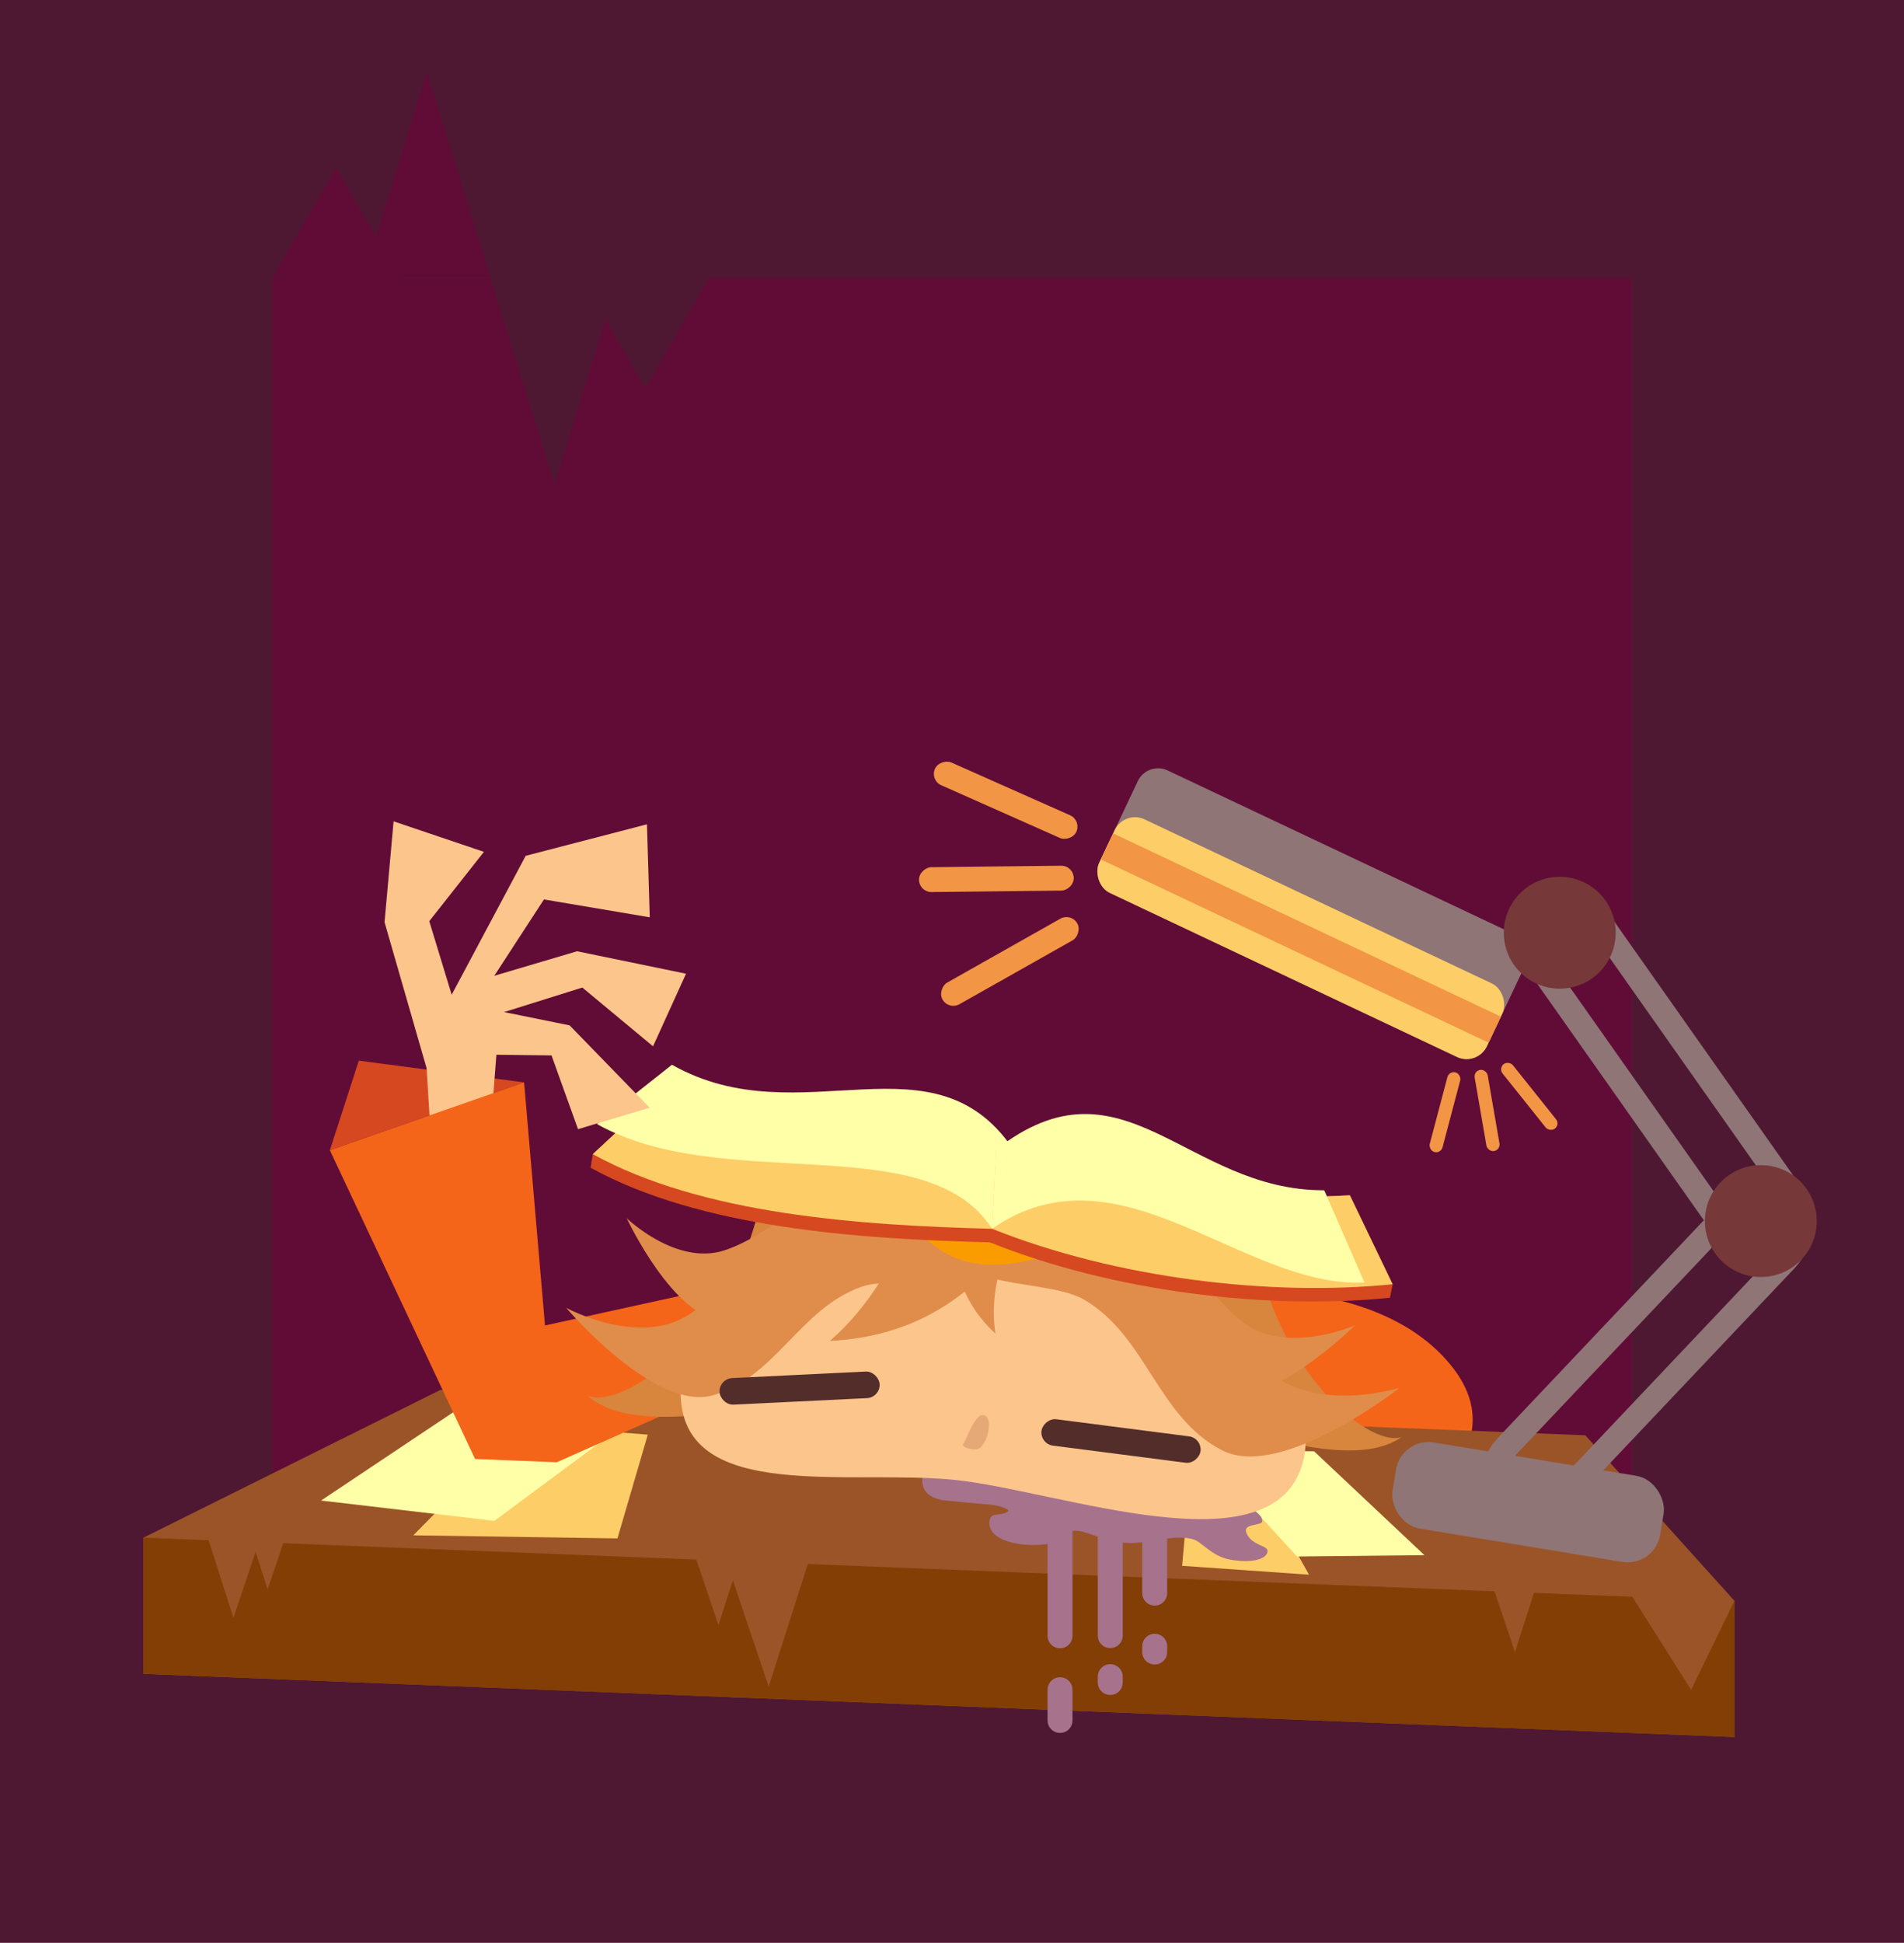 <?xml version="1.0" encoding="UTF-8" standalone="no"?>
<!-- Created with Inkscape (http://www.inkscape.org/) -->

<svg width="182.298mm" height="186.002mm" viewBox="0 0 182.298 186.002" version="1.1" id="svg8" inkscape:version="1.3 (0e150ed6c4, 2023-07-21)" sodipodi:docname="егор.svg" xmlns:inkscape="http://www.inkscape.org/namespaces/inkscape" xmlns:sodipodi="http://sodipodi.sourceforge.net/DTD/sodipodi-0.dtd" xmlns="http://www.w3.org/2000/svg" xmlns:svg="http://www.w3.org/2000/svg" xmlns:rdf="http://www.w3.org/1999/02/22-rdf-syntax-ns#" xmlns:cc="http://creativecommons.org/ns#" xmlns:dc="http://purl.org/dc/elements/1.1/">
  <defs id="defs2" />
  <sodipodi:namedview id="base" pagecolor="#ffffff" bordercolor="#666666" borderopacity="1.0" inkscape:pageopacity="0.0" inkscape:pageshadow="2" inkscape:zoom="0.50000001" inkscape:cx="489.99999" inkscape:cy="433.99999" inkscape:document-units="mm" inkscape:current-layer="layer1" showgrid="false" showguides="false" inkscape:window-width="2467" inkscape:window-height="1413" inkscape:window-x="84" inkscape:window-y="-9" inkscape:window-maximized="1" inkscape:showpageshadow="2" inkscape:pagecheckerboard="0" inkscape:deskcolor="#d1d1d1" />
  <g inkscape:label="Layer 1" inkscape:groupmode="layer" id="layer1" transform="translate(-14.287,-46.969)">
    <rect style="fill:#4e1832;fill-opacity:1;fill-rule:evenodd;stroke-width:0.265" id="rect1723" width="182.298" height="186.002" x="14.287" y="46.969" inkscape:export-xdpi="278.66473" inkscape:export-ydpi="278.66473" />
    <rect style="fill:#610c36;fill-opacity:1;fill-rule:evenodd;stroke-width:0.265" id="rect1723-1" width="130.156" height="132.801" x="40.358" y="73.569" />
    <g id="g2050" transform="translate(1.567,14.456)">
      <path sodipodi:nodetypes="cccc" inkscape:connector-curvature="0" id="path1720" d="m 62.898,136.139 -18.595,6.491 2.773,-8.573 z" inkscape:transform-center-y="1.653644" inkscape:transform-center-x="-0.2546189" style="opacity:1;fill:#d64820;fill-opacity:1;fill-rule:nonzero;stroke:none;stroke-width:2.365;stroke-linecap:square;stroke-linejoin:round;stroke-miterlimit:4;stroke-dasharray:none;stroke-dashoffset:44.032;stroke-opacity:1;paint-order:markers stroke fill" />
      <path sodipodi:nodetypes="ccccccc" inkscape:connector-curvature="0" id="path1717" d="m 54.352,137.518 -4.814,-16.72 0.866,-9.653 8.65,2.922 -5.233,6.637 3.716,12.197 z" inkscape:transform-center-y="-0.96952104" inkscape:transform-center-x="0.14248162" style="opacity:1;fill:#fcc58c;fill-opacity:1;fill-rule:nonzero;stroke:none;stroke-width:2.365;stroke-linecap:square;stroke-linejoin:round;stroke-miterlimit:4;stroke-dasharray:none;stroke-dashoffset:44.032;stroke-opacity:1;paint-order:markers stroke fill" />
      <path sodipodi:nodetypes="ccccc" inkscape:connector-curvature="0" id="path1711" d="m 58.674,153.97 -3.932,0.074 -1.619,-26.51 7.53,0.683 z" inkscape:transform-center-y="1.6979534" inkscape:transform-center-x="-0.33072845" style="opacity:1;fill:#fcc58c;fill-opacity:1;fill-rule:nonzero;stroke:none;stroke-width:2.365;stroke-linecap:square;stroke-linejoin:round;stroke-miterlimit:4;stroke-dasharray:none;stroke-dashoffset:44.032;stroke-opacity:1;paint-order:markers stroke fill" />
      <path sodipodi:nodetypes="ccsc" inkscape:connector-curvature="0" id="path1702" d="M 110.85,192.284 93.557,162.546 c 0,0 44.591,-15.545 57.972,0.542 13.619,16.373 -40.679,29.195 -40.679,29.195 z" inkscape:transform-center-y="5.7481784" inkscape:transform-center-x="4.6772182" style="opacity:1;fill:#f46519;fill-opacity:1;fill-rule:nonzero;stroke:none;stroke-width:2.365;stroke-linecap:square;stroke-linejoin:round;stroke-miterlimit:4;stroke-dasharray:none;stroke-dashoffset:44.032;stroke-opacity:1;paint-order:markers stroke fill" />
      <rect transform="rotate(25.292)" ry="2.152" rx="2.152" y="42.89" x="155.836" height="12.965" width="41.065" id="rect1473" style="fill:#8f7576;fill-opacity:1;fill-rule:evenodd;stroke-width:0.265" />
      <path sodipodi:nodetypes="ccccccc" inkscape:connector-curvature="0" id="rect815" d="m 54.894,165.577 109.613,4.347 14.275,15.847 v 13.04 l -152.324,-6.048 -1e-6,-13.04 z" style="fill:#9b5428;fill-opacity:1;fill-rule:evenodd;stroke-width:0.265" />
      <path sodipodi:nodetypes="ccccc" inkscape:connector-curvature="0" id="rect1600-4-4" d="m 133.828,175.727 -7.373,0.591 -0.554,6.103 12.15,0.848 z" style="fill:#fdcd67;fill-opacity:1;fill-rule:evenodd;stroke-width:0.265" />
      <path sodipodi:nodetypes="ccccc" inkscape:connector-curvature="0" id="rect1600-4" d="m 62.743,168.901 12.001,0.962 -2.905,9.934 -19.548,-0.295 z" style="fill:#fdcd67;fill-opacity:1;fill-rule:evenodd;stroke-width:0.265" />
      <path sodipodi:nodetypes="ccccc" inkscape:connector-curvature="0" id="rect815-0" d="m 26.458,179.724 152.324,6.048 v 13.04 L 26.458,192.764 Z" style="fill:#833e05;fill-opacity:1;fill-rule:evenodd;stroke-width:0.265" />
      <path sodipodi:nodetypes="ccccc" inkscape:connector-curvature="0" id="rect1600-7" d="m 138.54,171.458 -10.971,-0.118 9.332,10.188 12.201,-0.129 z" style="fill:#ffffa7;fill-opacity:1;fill-rule:evenodd;stroke-width:0.265" />
      <path sodipodi:nodetypes="ccccsccsssccssscccssscccccccccccsssssssssssssssssssss" inkscape:connector-curvature="0" id="path985" d="m 106.582,173.459 c -2.629,0.027 -5.379,-0.83 -5.436,-0.222 -0.053,0.593 -0.702,2.32 1.651,2.862 0.627,0.144 4.541,0.403 5.272,0.54 0.341,0.064 1.525,0.374 1.096,0.62 -0.768,0.439 -1.464,0.036 -1.67,0.69 -0.482,2.176 3.286,2.744 5.525,2.376 v 8.794 c 0,0.661 0.532,1.193 1.193,1.193 0.661,0 1.193,-0.532 1.193,-1.193 v -10.038 c 0.632,-0.12 1.436,0.208 2.423,0.547 v 9.474 c 0,0.661 0.532,1.193 1.193,1.193 0.661,0 1.193,-0.532 1.193,-1.193 v -8.899 c 0.015,0.002 0.029,0.004 0.044,0.006 0.609,0.058 1.221,0.025 1.826,-0.045 v 4.869 c 0,0.661 0.532,1.193 1.193,1.193 0.661,0 1.193,-0.532 1.193,-1.193 v -5.22 c 0.897,-0.117 1.755,-0.157 2.541,0.085 0.775,0.239 1.704,1.586 3.445,1.921 1.962,0.377 3.584,0.016 3.623,-0.805 0.027,-0.584 -1.527,-0.501 -2.026,-1.755 -0.368,-0.924 1.47,-0.662 1.516,-1.084 0.144,-1.502 -5.594,-3.278 -12.815,-3.967 -2.796,-0.266 -5.534,-0.337 -7.813,-0.205 -0.895,-0.16 -1.852,-0.29 -2.822,-0.383 -1.223,-0.117 -2.435,-0.172 -3.537,-0.16 z m 16.695,15.465 c -0.661,0 -1.193,0.532 -1.193,1.193 v 0.558 c 0,0.661 0.532,1.193 1.193,1.193 0.661,0 1.193,-0.532 1.193,-1.193 v -0.558 c 0,-0.661 -0.532,-1.193 -1.193,-1.193 z m -4.256,2.914 c -0.661,0 -1.193,0.532 -1.193,1.193 v 0.558 c 0,0.661 0.532,1.193 1.193,1.193 0.661,0 1.193,-0.532 1.193,-1.193 v -0.558 c 0,-0.661 -0.532,-1.193 -1.193,-1.193 z m -4.808,1.252 c -0.661,0 -1.193,0.532 -1.193,1.193 v 2.943 c 0,0.661 0.532,1.193 1.193,1.193 0.661,0 1.193,-0.532 1.193,-1.193 v -2.943 c 0,-0.661 -0.532,-1.193 -1.193,-1.193 z" style="fill:#a7728c;fill-opacity:1;fill-rule:evenodd;stroke-width:0.265" />
      <path sodipodi:nodetypes="sccccss" inkscape:connector-curvature="0" id="path858-9" d="m 121.149,146.681 c -15.592,3.133 -16.09,3.715 -16.318,10.539 l 12.863,4.689 1.344,4.913 c 10.099,1.213 22.342,7.105 27.857,3.278 -3.202,1.075 -12.953,-7.049 -14.15,-20.347 -0.337,-3.742 -7.443,-3.907 -11.596,-3.073 z" inkscape:transform-center-y="1.2018744" inkscape:transform-center-x="2.5883697" style="opacity:1;fill:#d8853e;fill-opacity:1;fill-rule:nonzero;stroke:none;stroke-width:4.565;stroke-linecap:square;stroke-linejoin:round;stroke-miterlimit:4;stroke-dasharray:none;stroke-dashoffset:44.032;stroke-opacity:1;paint-order:markers stroke fill" />
      <path sodipodi:nodetypes="ccccc" inkscape:connector-curvature="0" id="rect1600" d="m 58.577,166.074 13.645,3.016 -12.159,9.028 -16.602,-1.947 z" style="fill:#ffffa7;fill-opacity:1;fill-rule:evenodd;stroke-width:0.265" />
      <path sodipodi:nodetypes="ccccc" inkscape:connector-curvature="0" id="path1705" d="M 92.179,160.89 66.027,172.506 56.423,161.267 87.254,154.509 Z" inkscape:transform-center-y="3.4879705" inkscape:transform-center-x="0.74061899" style="opacity:1;fill:#f46519;fill-opacity:1;fill-rule:nonzero;stroke:none;stroke-width:2.365;stroke-linecap:square;stroke-linejoin:round;stroke-miterlimit:4;stroke-dasharray:none;stroke-dashoffset:44.032;stroke-opacity:1;paint-order:markers stroke fill" />
      <path sodipodi:nodetypes="sccccss" inkscape:connector-curvature="0" id="path858" d="m 97.395,146.057 c 15.086,5.035 15.508,5.674 14.892,12.474 l -13.344,3.065 -1.941,4.71 c -10.171,-0.044 -23.049,4.291 -28.048,-0.187 3.045,1.462 13.724,-5.396 16.555,-18.444 0.796,-3.672 7.869,-2.958 11.887,-1.617 z" inkscape:transform-center-y="0.54794156" inkscape:transform-center-x="-1.9033278" style="opacity:1;fill:#d8853e;fill-opacity:1;fill-rule:nonzero;stroke:none;stroke-width:4.565;stroke-linecap:square;stroke-linejoin:round;stroke-miterlimit:4;stroke-dasharray:none;stroke-dashoffset:44.032;stroke-opacity:1;paint-order:markers stroke fill" />
      <path sodipodi:nodetypes="zzzzz" inkscape:connector-curvature="0" id="path855" d="m 137.5,172.345 c -2.597,10.762 -23.271,2.905 -33.305,1.858 -10.034,-1.047 -25.829,2.206 -26.297,-7.927 -0.468,-10.132 19.864,-13.505 30.948,-12.543 11.084,0.962 31.251,7.85 28.654,18.612 z" style="fill:#fcc58c;fill-opacity:1;fill-rule:evenodd;stroke-width:0.265" />
      <path sodipodi:nodetypes="zsscscz" inkscape:connector-curvature="0" id="path864-9" d="m 104.079,150.947 c -0.782,5.243 8.854,3.868 12.479,6.014 5.978,3.54 6.991,11.224 13.17,14.4 5.678,2.919 16.991,-5.978 16.991,-5.978 0,0 -8.378,2.614 -12.928,-1.957 -4.337,-4.357 -5.852,-11.015 -10.619,-14.897 -5.477,-6.019 -18.311,-2.826 -19.093,2.417 z" inkscape:transform-center-y="-1.0748981" inkscape:transform-center-x="1.2471777" style="opacity:1;fill:#e08d4b;fill-opacity:1;fill-rule:nonzero;stroke:none;stroke-width:4.565;stroke-linecap:square;stroke-linejoin:round;stroke-miterlimit:4;stroke-dasharray:none;stroke-dashoffset:44.032;stroke-opacity:1;paint-order:markers stroke fill" />
      <path sodipodi:nodetypes="zsscscz" inkscape:connector-curvature="0" id="path864-6-2" d="m 105.824,151.526 c -0.146,4.411 7.691,2.352 10.894,3.78 5.282,2.356 6.854,8.614 12.267,10.649 4.974,1.871 13.479,-6.567 13.479,-6.567 0,0 -6.678,2.962 -10.877,-0.383 -4.003,-3.188 -5.892,-8.549 -10.204,-11.304 -5.104,-4.454 -15.412,-0.587 -15.557,3.823 z" inkscape:transform-center-y="-0.61786211" inkscape:transform-center-x="1.1586989" style="opacity:1;fill:#e08d4b;fill-opacity:1;fill-rule:nonzero;stroke:none;stroke-width:4.565;stroke-linecap:square;stroke-linejoin:round;stroke-miterlimit:4;stroke-dasharray:none;stroke-dashoffset:44.032;stroke-opacity:1;paint-order:markers stroke fill" />
      <path sodipodi:nodetypes="zsscscz" inkscape:connector-curvature="0" id="path864" d="m 107.429,152.603 c -0.254,4.801 -8.568,1.835 -12.177,3.086 -5.953,2.063 -8.244,8.709 -14.309,10.413 -5.574,1.566 -14.017,-8.387 -14.017,-8.387 0,0 6.972,3.839 11.842,0.601 4.643,-3.087 7.194,-8.73 12.132,-11.316 5.957,-4.357 16.783,0.802 16.529,5.603 z" inkscape:transform-center-y="-0.4724458" inkscape:transform-center-x="-1.3650613" style="opacity:1;fill:#e08d4b;fill-opacity:1;fill-rule:nonzero;stroke:none;stroke-width:4.565;stroke-linecap:square;stroke-linejoin:round;stroke-miterlimit:4;stroke-dasharray:none;stroke-dashoffset:44.032;stroke-opacity:1;paint-order:markers stroke fill" />
      <path sodipodi:nodetypes="zsscscz" inkscape:connector-curvature="0" id="path864-6" d="m 106.372,153.894 c -1.254,3.8 -7.283,-0.401 -10.456,-0.186 -5.233,0.355 -8.527,5.191 -13.771,5.233 -4.819,0.038 -9.423,-9.803 -9.423,-9.803 0,0 4.76,4.609 9.38,3.073 4.404,-1.463 7.688,-5.437 12.22,-6.434 5.737,-2.196 13.304,4.316 12.05,8.117 z" inkscape:transform-center-y="0.015687298" inkscape:transform-center-x="-1.4099836" style="opacity:1;fill:#e08d4b;fill-opacity:1;fill-rule:nonzero;stroke:none;stroke-width:4.565;stroke-linecap:square;stroke-linejoin:round;stroke-miterlimit:4;stroke-dasharray:none;stroke-dashoffset:44.032;stroke-opacity:1;paint-order:markers stroke fill" />
      <path sodipodi:nodetypes="cccc" inkscape:connector-curvature="0" id="path945" d="m 92.179,160.89 c 3.708,-3.241 6.258,-7.536 8.101,-12.476 l 8.694,3.904 c -3.983,4.783 -9.129,8.18 -16.795,8.572 z" inkscape:transform-center-y="-1.3315293" inkscape:transform-center-x="-0.95825219" style="opacity:1;fill:#e08d4b;fill-opacity:1;fill-rule:nonzero;stroke:none;stroke-width:4.565;stroke-linecap:square;stroke-linejoin:round;stroke-miterlimit:4;stroke-dasharray:none;stroke-dashoffset:44.032;stroke-opacity:1;paint-order:markers stroke fill" />
      <path sodipodi:nodetypes="cccc" inkscape:connector-curvature="0" id="path945-6" d="m 108.029,160.196 c -0.411,-2.594 0.012,-5.225 0.945,-7.877 l -4.894,-1.372 c -0.003,3.32 0.944,6.469 3.949,9.249 z" inkscape:transform-center-y="-0.073330278" inkscape:transform-center-x="0.13197387" style="opacity:1;fill:#e08d4b;fill-opacity:1;fill-rule:nonzero;stroke:none;stroke-width:4.565;stroke-linecap:square;stroke-linejoin:round;stroke-miterlimit:4;stroke-dasharray:none;stroke-dashoffset:44.032;stroke-opacity:1;paint-order:markers stroke fill" />
      <rect transform="rotate(-2.788)" rx="1.273" ry="1.273" y="168.279" x="73.453" height="2.547" width="15.346" id="rect965" style="fill:#532d2a;fill-opacity:1;fill-rule:evenodd;stroke-width:0.265" />
      <rect transform="matrix(-0.992,-0.128,-0.128,0.992,0,0)" rx="1.273" ry="1.273" y="152.398" x="-148.52" height="2.547" width="15.346" id="rect965-7" style="fill:#532d2a;fill-opacity:1;fill-rule:evenodd;stroke-width:0.265" />
      <path sodipodi:nodetypes="ssss" inkscape:connector-curvature="0" id="path982" d="m 106.791,167.984 c 1.066,-0.016 0.589,2.589 -0.296,3.184 -0.442,0.297 -1.918,-0.098 -1.53,-0.462 0.19,-0.178 1.044,-2.711 1.825,-2.722 z" inkscape:transform-center-y="-0.11809699" inkscape:transform-center-x="0.12256208" style="opacity:1;fill:#e5a977;fill-opacity:1;fill-rule:nonzero;stroke:none;stroke-width:4.565;stroke-linecap:square;stroke-linejoin:round;stroke-miterlimit:4;stroke-dasharray:none;stroke-dashoffset:44.032;stroke-opacity:1;paint-order:markers stroke fill" />
      <g style="stroke-width:0.924" transform="matrix(0.995,0.103,-0.121,1.165,-28.384,62.231)" id="g1332">
        <path style="opacity:1;fill:#fa9c00;fill-opacity:1;fill-rule:nonzero;stroke:none;stroke-width:4.218;stroke-linecap:square;stroke-linejoin:round;stroke-miterlimit:4;stroke-dasharray:none;stroke-dashoffset:44.032;stroke-opacity:1;paint-order:markers stroke fill" inkscape:transform-center-x="0.2445854" inkscape:transform-center-y="-0.60311605" d="m 144.059,62.371 5.32,2.236 c -3.893,1.271 -7.716,1.775 -11.273,-0.617 z" id="path1163" inkscape:connector-curvature="0" sodipodi:nodetypes="cccc" />
        <path style="opacity:1;fill:#fa9c00;fill-opacity:1;fill-rule:nonzero;stroke:none;stroke-width:4.218;stroke-linecap:square;stroke-linejoin:round;stroke-miterlimit:4;stroke-dasharray:none;stroke-dashoffset:44.032;stroke-opacity:1;paint-order:markers stroke fill" inkscape:transform-center-x="0.2445854" inkscape:transform-center-y="-0.60311605" d="m 144.077,61.719 5.32,2.236 c -3.893,1.271 -7.716,1.775 -11.273,-0.617 z" id="path1163-1" inkscape:connector-curvature="0" sodipodi:nodetypes="cccc" />
        <path style="fill:#d64820;fill-opacity:1;fill-rule:evenodd;stroke-width:0.244" d="m 178.129,56.963 c -13.407,1.95 -23.352,-0.768 -34.13,-0.734 l 0.325,7.597 c 12.24,2.981 27.101,3.178 38.638,1.135 l 0.12,-1.119 z" id="rect1127-3-8" inkscape:connector-curvature="0" sodipodi:nodetypes="cccccc" />
        <path style="fill:#d64820;fill-opacity:1;fill-rule:evenodd;stroke-width:0.244" d="m 111.71,54.069 c 12.873,4.224 23.627,0.444 34.239,2.329 l -1.625,7.428 c -12.57,0.834 -27.734,1.286 -38.749,-2.708 l 0.074,-1.123 z" id="rect1127-3" inkscape:connector-curvature="0" sodipodi:nodetypes="cccccc" />
        <path style="fill:#fdcd67;fill-opacity:1;fill-rule:evenodd;stroke-width:0.244" d="m 111.71,54.069 c 12.873,4.224 23.627,0.444 34.239,2.329 l -1.551,6.305 c -12.57,0.834 -27.734,1.286 -38.749,-2.708 v 0 z" id="rect1127-3-7" inkscape:connector-curvature="0" sodipodi:nodetypes="cccccc" />
        <path style="fill:#ffffa7;fill-opacity:1;fill-rule:evenodd;stroke-width:0.244" d="m 112.301,52.06 c 13.056,4.876 24.762,-5.247 33.647,4.338 l -1.551,6.305 c -7.216,-7.72 -25.908,-0.485 -38.645,-5.186 v 0 z" id="rect1127-3-7-5" inkscape:connector-curvature="0" sodipodi:nodetypes="cccccc" />
        <path style="fill:#fdcd67;fill-opacity:1;fill-rule:evenodd;stroke-width:0.244" d="m 178.129,56.963 c -13.407,1.95 -23.352,-0.768 -34.13,-0.734 l 0.398,6.473 c 12.24,2.981 27.147,3.182 38.685,1.139 v 0 z" id="rect1127-3-7-1" inkscape:connector-curvature="0" sodipodi:nodetypes="cccccc" />
        <path style="fill:#ffffa7;fill-opacity:1;fill-rule:evenodd;stroke-width:0.244" d="m 175.642,56.775 c -13.159,1.213 -20.517,-9.698 -31.643,-0.546 l 0.398,6.473 c 11.267,-8.249 24.349,2.712 35.994,1.243 v 0 z" id="rect1127-3-7-5-9" inkscape:connector-curvature="0" sodipodi:nodetypes="cccccc" />
      </g>
      <rect transform="rotate(9.346)" ry="3.153" rx="3.153" y="143.987" x="172.569" height="8.354" width="25.964" id="rect1423" style="fill:#8f7576;fill-opacity:1;fill-rule:evenodd;stroke-width:0.265" />
      <rect transform="rotate(-46.573)" ry="4.177" rx="4.177" y="231.555" x="-20.41" height="7.1" width="39.619" id="rect1423-7" style="fill:none;fill-opacity:1;fill-rule:evenodd;stroke:#8f7576;stroke-width:2.365;stroke-miterlimit:4;stroke-dasharray:none;stroke-opacity:1" />
      <rect transform="rotate(54.829)" ry="4.177" rx="4.177" y="-66.011" x="190.528" height="7.1" width="39.619" id="rect1423-7-4" style="fill:none;fill-opacity:1;fill-rule:evenodd;stroke:#8f7576;stroke-width:2.365;stroke-miterlimit:4;stroke-dasharray:none;stroke-opacity:1" />
      <circle r="5.355" cy="149.417" cx="181.312" id="path1471" style="fill:#763839;fill-opacity:1;fill-rule:evenodd;stroke-width:0.265" />
      <circle r="5.355" cy="121.809" cx="162.057" id="path1471-8" style="fill:#763839;fill-opacity:1;fill-rule:evenodd;stroke-width:0.265" />
      <rect transform="rotate(25.292)" ry="2.152" rx="2.152" y="48.066" x="155.836" height="7.789" width="41.065" id="rect1473-8" style="fill:#fdcd67;fill-opacity:1;fill-rule:evenodd;stroke-width:0.265" />
      <rect transform="rotate(60.552)" ry="1.191" rx="1.191" y="-41.447" x="161.067" height="14.817" width="2.381" id="rect1517" style="fill:#f29545;fill-opacity:1;fill-rule:evenodd;stroke-width:0.265" />
      <rect transform="rotate(89.353)" ry="1.191" rx="1.191" y="-114.202" x="116.679" height="14.817" width="2.381" id="rect1517-0" style="fill:#f29545;fill-opacity:1;fill-rule:evenodd;stroke-width:0.265" />
      <rect transform="rotate(113.956)" ry="1.191" rx="1.191" y="-151.335" x="54.275" height="14.817" width="2.381" id="rect1517-0-5" style="fill:#f29545;fill-opacity:1;fill-rule:evenodd;stroke-width:0.265" />
      <rect transform="rotate(-38.603)" ry="0.634" rx="0.634" y="202.784" x="37.961" height="7.886" width="1.267" id="rect1517-2" style="fill:#f29545;fill-opacity:1;fill-rule:evenodd;stroke-width:0.265" />
      <rect transform="rotate(-9.801)" ry="0.634" rx="0.634" y="159.259" x="128.57" height="7.886" width="1.267" id="rect1517-0-1" style="fill:#f29545;fill-opacity:1;fill-rule:evenodd;stroke-width:0.265" />
      <rect transform="rotate(14.801)" ry="0.634" rx="0.634" y="91.847" x="180.93" height="7.886" width="1.267" id="rect1517-0-5-9" style="fill:#f29545;fill-opacity:1;fill-rule:evenodd;stroke-width:0.265" />
      <rect transform="rotate(25.292)" ry="0" rx="0" y="50.571" x="155.836" height="2.751" width="41.065" id="rect1473-8-0" style="fill:#f29545;fill-opacity:1;fill-rule:evenodd;stroke-width:0.265" />
      <path transform="matrix(0.568,0,0,1,14.483,-5.91)" inkscape:transform-center-y="1.3934911" inkscape:transform-center-x="-0.018785419" d="m 36.243,193.312 -4.827,-8.59 9.853,0.115 z" inkscape:randomized="0" inkscape:rounded="0" inkscape:flatsided="true" sodipodi:arg2="2.6296213" sodipodi:arg1="1.5824237" sodipodi:r2="2.8444631" sodipodi:r1="5.6889262" sodipodi:cy="187.62363" sodipodi:cx="36.309528" sodipodi:sides="3" id="path1636" style="opacity:1;fill:#9b5428;fill-opacity:1;fill-rule:nonzero;stroke:none;stroke-width:3.138;stroke-linecap:square;stroke-linejoin:round;stroke-miterlimit:4;stroke-dasharray:none;stroke-dashoffset:44.032;stroke-opacity:1;paint-order:markers stroke fill" sodipodi:type="star" />
      <path transform="matrix(0.568,0,0,1,17.757,-8.637)" inkscape:transform-center-y="1.3934911" inkscape:transform-center-x="-0.018785419" d="m 36.243,193.312 -4.827,-8.59 9.853,0.115 z" inkscape:randomized="0" inkscape:rounded="0" inkscape:flatsided="true" sodipodi:arg2="2.6296213" sodipodi:arg1="1.5824237" sodipodi:r2="2.8444631" sodipodi:r1="5.6889262" sodipodi:cy="187.62363" sodipodi:cx="36.309528" sodipodi:sides="3" id="path1636-4" style="opacity:1;fill:#9b5428;fill-opacity:1;fill-rule:nonzero;stroke:none;stroke-width:3.138;stroke-linecap:square;stroke-linejoin:round;stroke-miterlimit:4;stroke-dasharray:none;stroke-dashoffset:44.032;stroke-opacity:1;paint-order:markers stroke fill" sodipodi:type="star" />
      <path transform="matrix(-0.953,0,0,1.678,120.857,-130.394)" inkscape:transform-center-y="2.3377426" inkscape:transform-center-x="0.031516176" d="m 36.243,193.312 -4.827,-8.59 9.853,0.115 z" inkscape:randomized="0" inkscape:rounded="0" inkscape:flatsided="true" sodipodi:arg2="2.6296213" sodipodi:arg1="1.5824237" sodipodi:r2="2.8444631" sodipodi:r1="5.6889262" sodipodi:cy="187.62363" sodipodi:cx="36.309528" sodipodi:sides="3" id="path1636-8" style="opacity:1;fill:#9b5428;fill-opacity:1;fill-rule:nonzero;stroke:none;stroke-width:1.871;stroke-linecap:square;stroke-linejoin:round;stroke-miterlimit:4;stroke-dasharray:none;stroke-dashoffset:44.032;stroke-opacity:1;paint-order:markers stroke fill" sodipodi:type="star" />
      <path transform="matrix(-0.568,0,0,1,102.096,-5.204)" inkscape:transform-center-y="1.3934911" inkscape:transform-center-x="0.018784104" d="m 36.243,193.312 -4.827,-8.59 9.853,0.115 z" inkscape:randomized="0" inkscape:rounded="0" inkscape:flatsided="true" sodipodi:arg2="2.6296213" sodipodi:arg1="1.5824237" sodipodi:r2="2.8444631" sodipodi:r1="5.6889262" sodipodi:cy="187.62363" sodipodi:cx="36.309528" sodipodi:sides="3" id="path1636-4-1" style="opacity:1;fill:#9b5428;fill-opacity:1;fill-rule:nonzero;stroke:none;stroke-width:3.138;stroke-linecap:square;stroke-linejoin:round;stroke-miterlimit:4;stroke-dasharray:none;stroke-dashoffset:44.032;stroke-opacity:1;paint-order:markers stroke fill" sodipodi:type="star" />
      <path sodipodi:nodetypes="cccc" inkscape:connector-curvature="0" id="path1636-8-9" d="m 174.637,194.295 4.146,-8.524 -10.568,-1.64 z" inkscape:transform-center-y="1.3827564" inkscape:transform-center-x="0.028407382" style="opacity:1;fill:#9b5428;fill-opacity:1;fill-rule:nonzero;stroke:none;stroke-width:2.365;stroke-linecap:square;stroke-linejoin:round;stroke-miterlimit:4;stroke-dasharray:none;stroke-dashoffset:44.032;stroke-opacity:1;paint-order:markers stroke fill" />
      <path transform="matrix(-0.568,0,0,1,178.359,-2.627)" inkscape:transform-center-y="1.3934911" inkscape:transform-center-x="0.018784104" d="m 36.243,193.312 -4.827,-8.59 9.853,0.115 z" inkscape:randomized="0" inkscape:rounded="0" inkscape:flatsided="true" sodipodi:arg2="2.6296213" sodipodi:arg1="1.5824237" sodipodi:r2="2.8444631" sodipodi:r1="5.6889262" sodipodi:cy="187.62363" sodipodi:cx="36.309528" sodipodi:sides="3" id="path1636-4-1-1" style="opacity:1;fill:#9b5428;fill-opacity:1;fill-rule:nonzero;stroke:none;stroke-width:3.138;stroke-linecap:square;stroke-linejoin:round;stroke-miterlimit:4;stroke-dasharray:none;stroke-dashoffset:44.032;stroke-opacity:1;paint-order:markers stroke fill" sodipodi:type="star" />
      <path sodipodi:nodetypes="ccccc" inkscape:connector-curvature="0" id="path1708" d="M 66.027,172.506 58.206,172.194 44.303,142.63 62.898,136.139 Z" inkscape:transform-center-y="2.6569577" inkscape:transform-center-x="2.8998751" style="opacity:1;fill:#f46519;fill-opacity:1;fill-rule:nonzero;stroke:none;stroke-width:2.365;stroke-linecap:square;stroke-linejoin:round;stroke-miterlimit:4;stroke-dasharray:none;stroke-dashoffset:44.032;stroke-opacity:1;paint-order:markers stroke fill" />
      <path sodipodi:nodetypes="ccccccccccccccccc" inkscape:connector-curvature="0" id="path1714" d="m 54.759,130.008 8.295,-15.563 11.608,-3.016 0.27,8.904 -10.132,-1.709 -4.753,7.306 7.925,-2.346 10.432,2.15 -3.159,6.95 -6.77,-5.625 -7.492,2.348 6.276,1.273 7.661,7.88 -6.858,2.056 -2.538,-7.062 -5.63,-0.064 z" inkscape:transform-center-y="-0.6878949" inkscape:transform-center-x="-0.1517543" style="opacity:1;fill:#fcc58c;fill-opacity:1;fill-rule:nonzero;stroke:none;stroke-width:2.365;stroke-linecap:square;stroke-linejoin:round;stroke-miterlimit:4;stroke-dasharray:none;stroke-dashoffset:44.032;stroke-opacity:1;paint-order:markers stroke fill" />
    </g>
    <path sodipodi:type="star" style="opacity:1;fill:#610c36;fill-opacity:1;fill-rule:nonzero;stroke:#000000;stroke-width:2.865;stroke-linecap:square;stroke-linejoin:round;stroke-miterlimit:4;stroke-dasharray:none;stroke-dashoffset:44.032;stroke-opacity:0;paint-order:markers stroke fill" id="path1926" sodipodi:sides="3" sodipodi:cx="46.460667" sodipodi:cy="70.046188" sodipodi:r1="7.0463166" sodipodi:r2="3.5231583" sodipodi:arg1="-1.5707963" sodipodi:arg2="-0.52359878" inkscape:flatsided="true" inkscape:rounded="0" inkscape:randomized="0" d="m 46.461,63 6.102,10.569 -12.205,0 z" inkscape:transform-center-y="-1.76158" />
    <path sodipodi:type="star" style="opacity:1;fill:#610c36;fill-opacity:1;fill-rule:nonzero;stroke:#000000;stroke-width:2.097;stroke-linecap:square;stroke-linejoin:round;stroke-miterlimit:4;stroke-dasharray:none;stroke-dashoffset:44.032;stroke-opacity:0;paint-order:markers stroke fill" id="path1926-3" sodipodi:sides="3" sodipodi:cx="51.979782" sodipodi:cy="70.046188" sodipodi:r1="7.0463166" sodipodi:r2="3.5231583" sodipodi:arg1="-1.5707963" sodipodi:arg2="-0.52359878" inkscape:flatsided="true" inkscape:rounded="0" inkscape:randomized="0" d="m 51.98,63 6.102,10.569 -12.205,0 z" inkscape:transform-center-y="-3.2894915" transform="matrix(1,0,0,1.867,3.181,-63.811)" />
    <path style="opacity:1;fill:#4e1832;fill-opacity:1;fill-rule:nonzero;stroke:#000000;stroke-width:2.865;stroke-linecap:square;stroke-linejoin:round;stroke-miterlimit:4;stroke-dasharray:none;stroke-dashoffset:44.032;stroke-opacity:0;paint-order:markers stroke fill" d="m 67.365,93.306 4.88,-15.784 3.819,6.616 6.102,-10.569 h -8.7 -3.505 -8.7 z" id="path1926-0" inkscape:connector-curvature="0" />
  </g>
</svg>

